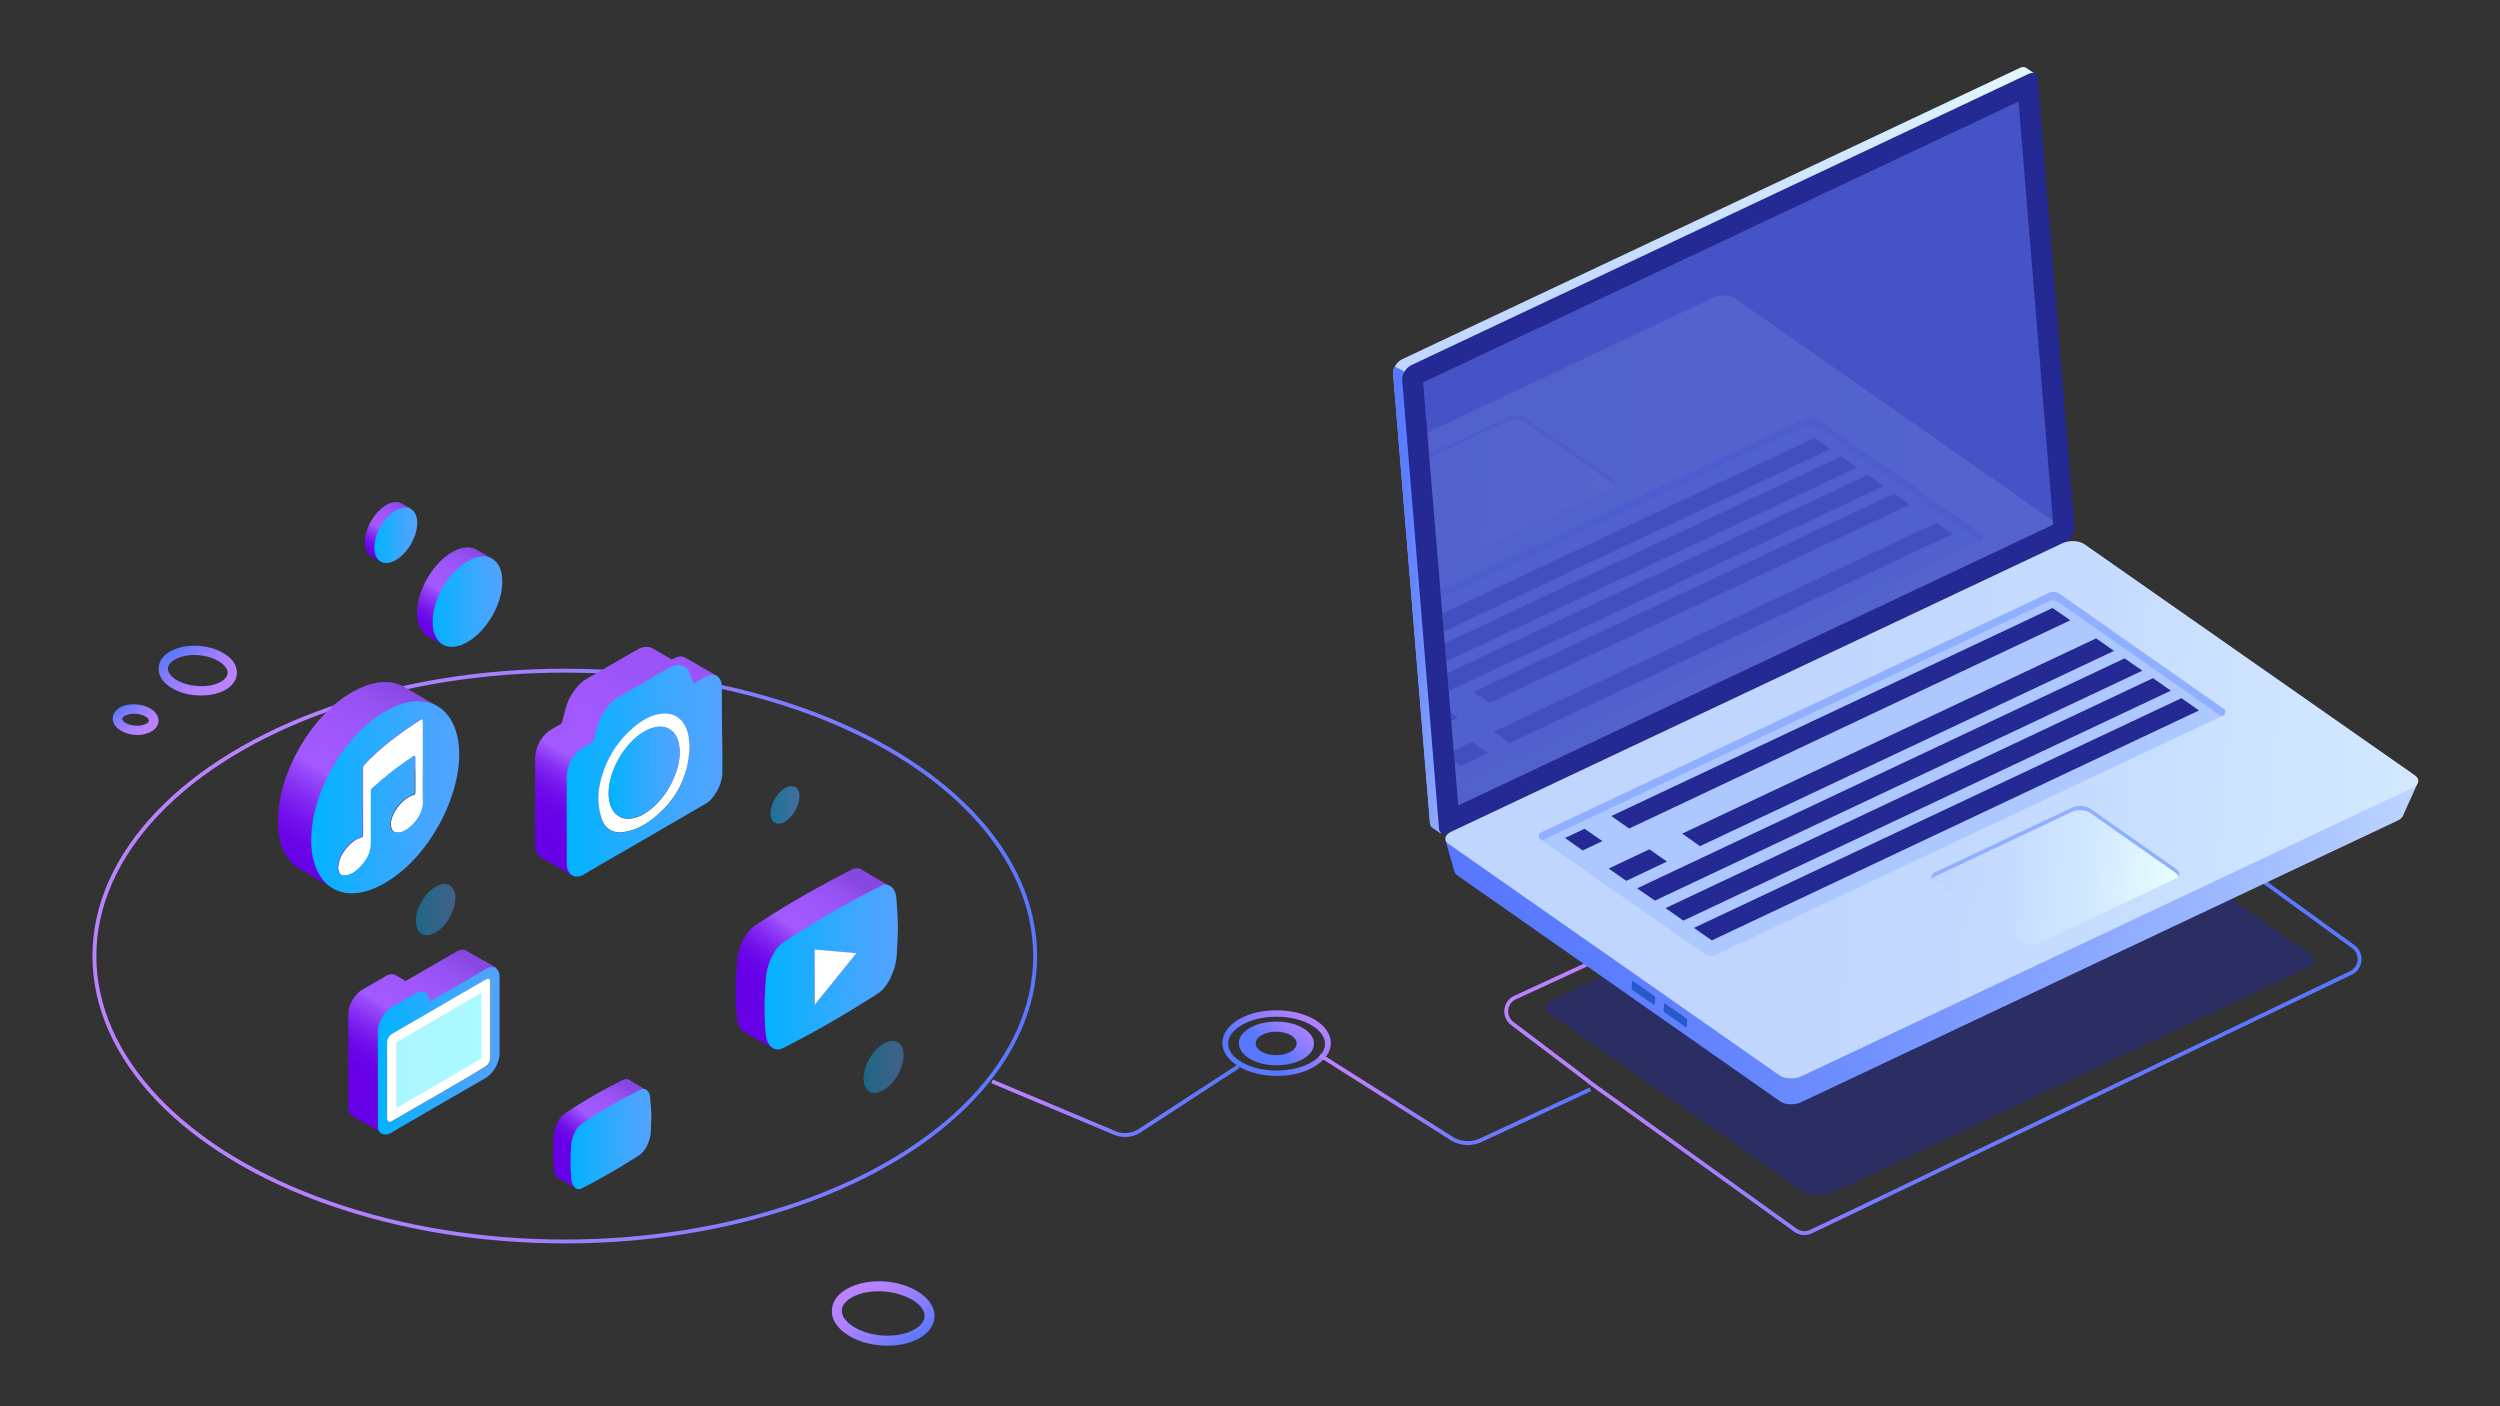 <svg id="svgStepOne" xmlns="http://www.w3.org/2000/svg" xmlns:xlink="http://www.w3.org/1999/xlink" viewBox="0 0 1920 1080">
  <rect x="0" y="0" width="1920" height="1080" fill="#333333" stroke="none"/>
  <defs>
    <linearGradient id="linear-gradient" x1="1351.11" y1="5116.3" x2="1306.73" y2="5068.71" gradientTransform="matrix(1, -0.08, -0.08, -1, 65.83, 5983.59)" gradientUnits="userSpaceOnUse">
      <stop offset="0" stop-color="#bc82ff"/>
      <stop offset="0.18" stop-color="#b782ff"/>
      <stop offset="0.39" stop-color="#a980ff"/>
      <stop offset="0.61" stop-color="#917eff"/>
      <stop offset="0.85" stop-color="#707aff"/>
      <stop offset="1" stop-color="#5778ff"/>
    </linearGradient>
    <linearGradient id="linear-gradient-2" x1="1344.07" y1="5108.58" x2="1313.83" y2="5076.15" xlink:href="#linear-gradient"/>
    <linearGradient id="linear-gradient-3" x1="-151.87" y1="-3241.49" x2="-185.86" y2="-3277.95" gradientTransform="translate(44 3776.72) rotate(4.85)" xlink:href="#linear-gradient"/>
    <linearGradient id="linear-gradient-4" x1="-203.05" y1="-3207.28" x2="-223.29" y2="-3228.99" gradientTransform="translate(44 3776.72) rotate(4.85)" xlink:href="#linear-gradient"/>
    <linearGradient id="linear-gradient-5" x1="70.5" y1="421.76" x2="795.99" y2="421.76" gradientTransform="translate(0.5 312.5)" xlink:href="#linear-gradient"/>
    <linearGradient id="linear-gradient-6" x1="1708.1" y1="3878.73" x2="1901.53" y2="3878.73" gradientTransform="matrix(1.07, -0.04, -0.04, -1.23, -650.27, 5684.93)" gradientUnits="userSpaceOnUse">
      <stop offset="0" stop-color="#bc82ff"/>
      <stop offset="0.12" stop-color="#b782ff"/>
      <stop offset="0.22" stop-color="#a980ff"/>
      <stop offset="0.34" stop-color="#917eff"/>
      <stop offset="0.46" stop-color="#707aff"/>
      <stop offset="1" stop-color="#5778ff"/>
    </linearGradient>
    <linearGradient id="linear-gradient-7" x1="962.93" y1="5855.09" x2="1171.54" y2="5855.09" gradientTransform="matrix(0.89, -0.17, -0.19, -0.98, 1030.91, 6773.84)" xlink:href="#linear-gradient-6"/>
    <linearGradient id="linear-gradient-8" x1="591.29" y1="-3894.37" x2="613.55" y2="-3894.37" gradientTransform="translate(0 4512)" gradientUnits="userSpaceOnUse">
      <stop offset="0" stop-color="#00b3ff"/>
      <stop offset="0.32" stop-color="#1fadff"/>
      <stop offset="0.76" stop-color="#44a6ff"/>
      <stop offset="1" stop-color="#52a3ff"/>
    </linearGradient>
    <linearGradient id="linear-gradient-9" x1="662.76" y1="-3693.1" x2="693.53" y2="-3693.1" xlink:href="#linear-gradient-8"/>
    <linearGradient id="linear-gradient-10" x1="318.88" y1="-3813.95" x2="349.13" y2="-3813.95" xlink:href="#linear-gradient-8"/>
    <linearGradient id="linear-gradient-11" x1="326.05" y1="-4026.94" x2="364.77" y2="-4090.27" gradientTransform="translate(0 4512)" gradientUnits="userSpaceOnUse">
      <stop offset="0" stop-color="#6700e7"/>
      <stop offset="0.09" stop-color="#6a05e8"/>
      <stop offset="0.19" stop-color="#7413ec"/>
      <stop offset="0.29" stop-color="#832af2"/>
      <stop offset="0.41" stop-color="#984afb"/>
      <stop offset="0.45" stop-color="#a259ff"/>
      <stop offset="0.68" stop-color="#9f57fc"/>
      <stop offset="0.85" stop-color="#9752f3"/>
      <stop offset="0.99" stop-color="#8948e4"/>
      <stop offset="1" stop-color="#8747e2"/>
    </linearGradient>
    <linearGradient id="linear-gradient-12" x1="331.78" y1="-4050.42" x2="385.35" y2="-4050.42" xlink:href="#linear-gradient-8"/>
    <linearGradient id="linear-gradient-13" x1="283.54" y1="-4086.98" x2="307.27" y2="-4125.8" xlink:href="#linear-gradient-11"/>
    <linearGradient id="linear-gradient-14" x1="287.01" y1="-4101.38" x2="319.84" y2="-4101.38" xlink:href="#linear-gradient-8"/>
    <linearGradient id="linear-gradient-15" x1="441.78" y1="-3627.03" x2="479.63" y2="-3677.91" xlink:href="#linear-gradient-11"/>
    <linearGradient id="linear-gradient-16" x1="437.49" y1="-3637.71" x2="499.54" y2="-3637.71" xlink:href="#linear-gradient-8"/>
    <linearGradient id="linear-gradient-17" x1="289.73" y1="-3683.94" x2="347.22" y2="-3782.25" xlink:href="#linear-gradient-11"/>
    <linearGradient id="linear-gradient-18" x1="289.69" y1="-3705.49" x2="383.45" y2="-3705.49" xlink:href="#linear-gradient-8"/>
    <linearGradient id="linear-gradient-19" x1="303.86" y1="-3705.74" x2="369.18" y2="-3705.74" gradientTransform="translate(0.5 4512.5)" gradientUnits="userSpaceOnUse">
      <stop offset="0" stop-color="#00dfff"/>
      <stop offset="0.14" stop-color="#00e2ff"/>
      <stop offset="1" stop-color="#00f0ff"/>
    </linearGradient>
    <linearGradient id="linear-gradient-20" x1="593.44" y1="-3752.08" x2="655.87" y2="-3835.99" xlink:href="#linear-gradient-11"/>
    <linearGradient id="linear-gradient-21" x1="586.67" y1="-3769.86" x2="688.98" y2="-3769.86" xlink:href="#linear-gradient-8"/>
    <linearGradient id="linear-gradient-22" x1="430.92" y1="-3862.99" x2="500.77" y2="-3985.05" gradientTransform="translate(0 4512)" gradientUnits="userSpaceOnUse">
      <stop offset="0" stop-color="#6700e7"/>
      <stop offset="0.13" stop-color="#6903e8"/>
      <stop offset="0.22" stop-color="#6f0cea"/>
      <stop offset="0.29" stop-color="#791bee"/>
      <stop offset="0.36" stop-color="#8730f4"/>
      <stop offset="0.42" stop-color="#994cfb"/>
      <stop offset="0.45" stop-color="#a259ff"/>
      <stop offset="0.86" stop-color="#a058fd"/>
      <stop offset="1" stop-color="#9a54f7"/>
    </linearGradient>
    <linearGradient id="linear-gradient-23" x1="434.73" y1="-3920.52" x2="554.01" y2="-3920.52" xlink:href="#linear-gradient-8"/>
    <linearGradient id="linear-gradient-24" x1="466.85" y1="-3919.21" x2="521.45" y2="-3919.21" xlink:href="#linear-gradient-8"/>
    <linearGradient id="linear-gradient-25" x1="226.18" y1="-3850.69" x2="308.16" y2="-3984.78" xlink:href="#linear-gradient-11"/>
    <linearGradient id="linear-gradient-26" x1="238.42" y1="-3900.17" x2="352.06" y2="-3900.17" xlink:href="#linear-gradient-8"/>
    <linearGradient id="linear-gradient-27" x1="1154.83" y1="3473.4" x2="1813.18" y2="3473.4" gradientTransform="matrix(1, 0, 0, -1, 0, 4232)" xlink:href="#linear-gradient-6"/>
    <linearGradient id="linear-gradient-28" x1="419.58" y1="-2788.49" x2="375.25" y2="-2836.03" gradientTransform="translate(44 3776.72) rotate(4.85)" gradientUnits="userSpaceOnUse">
      <stop offset="0" stop-color="#5778ff"/>
      <stop offset="0.15" stop-color="#707aff"/>
      <stop offset="0.39" stop-color="#917eff"/>
      <stop offset="0.61" stop-color="#a980ff"/>
      <stop offset="0.82" stop-color="#b782ff"/>
      <stop offset="1" stop-color="#bc82ff"/>
    </linearGradient>
    <linearGradient id="linear-gradient-29" x1="726.68" y1="-3527.95" x2="1250.96" y2="-3527.95" gradientTransform="translate(44 3776.72) rotate(4.85)" gradientUnits="userSpaceOnUse">
      <stop offset="0" stop-color="#c0d6ff"/>
      <stop offset="0.3" stop-color="#c5dbff"/>
      <stop offset="0.65" stop-color="#d3e9ff"/>
      <stop offset="1" stop-color="#e9ffff"/>
    </linearGradient>
    <linearGradient id="linear-gradient-30" x1="726.64" y1="-3392.97" x2="816.8" y2="-3392.97" gradientTransform="translate(44 3776.72) rotate(4.85)" gradientUnits="userSpaceOnUse">
      <stop offset="0" stop-color="#5778ff"/>
      <stop offset="0.18" stop-color="#5c7dff"/>
      <stop offset="0.39" stop-color="#6a8aff"/>
      <stop offset="0.61" stop-color="#82a0ff"/>
      <stop offset="0.85" stop-color="#a3beff"/>
      <stop offset="1" stop-color="#bcd5ff"/>
    </linearGradient>
    <linearGradient id="linear-gradient-31" x1="796.87" y1="-3240.95" x2="1537.44" y2="-3240.95" xlink:href="#linear-gradient-30"/>
    <linearGradient id="linear-gradient-32" x1="1045.79" y1="-3265.78" x2="1786.63" y2="-3265.78" xlink:href="#linear-gradient-29"/>
    <linearGradient id="linear-gradient-33" x1="1171.26" y1="-3223.63" x2="1360.75" y2="-3223.63" xlink:href="#linear-gradient-29"/>
    <clipPath id="clip-path" transform="translate(0.5 0.5)">
      <polygon points="1549.74 77.5 1092.45 293.17 1119.47 618.06 1576.39 402.39 1549.74 77.5" fill="none"/>
    </clipPath>
    <linearGradient id="linear-gradient-34" x1="762.69" y1="-3431.07" x2="1503.55" y2="-3431.07" xlink:href="#linear-gradient-29"/>
    <linearGradient id="linear-gradient-35" x1="714.03" y1="-3485.74" x2="903.52" y2="-3485.74" xlink:href="#linear-gradient-29"/>
  </defs>
  <title>S1_Animation</title>
  <rect id="Backdrop" width="1920" height="1080" fill="none"/>
  <path id="Ripple_Path_2" data-name="Ripple Path 2" d="M979.74,825.76c-10.54,0-20.91-2.4-28.87-7.22-8.14-4.81-12.58-11.29-12.58-18.14s4.63-13.33,12.77-18.14c15.91-9.26,42-9.07,57.92.19,8.15,4.81,12.59,11.29,12.59,18.14s-4.63,13.33-12.77,18.14h0C1000.66,823.54,990.11,826,979.74,825.76Zm.19-45.35c-9.62-.19-19.43,2-26.65,6.29-6.66,3.89-10.55,8.89-10.55,14.26,0,5.18,3.7,10.36,10.36,14.25,14.63,8.52,38.68,8.7,53.49.19h0c6.66-3.89,10.55-8.89,10.55-14.26,0-5.18-3.7-10.36-10.37-14.25C999.18,782.45,989.55,780.22,979.93,780.41Z" transform="translate(0.5 0.5)" fill="url(#linear-gradient)"/>
  <g id="Ripple_Path_1" data-name="Ripple Path 1">
    <path id="Ripple_path1" data-name="Ripple path1" d="M1000.29,789.11c-11.29-6.66-29.61-6.66-40.9-.19s-11.29,17,0,23.7,29.61,6.66,40.9.19C1011.39,806.33,1011.39,795.77,1000.29,789.11Zm-9.63,18.14c-6.1,3.52-15.91,3.52-22.2,0-6.11-3.52-6.11-9.25,0-12.77s15.91-3.52,22.2,0S996.77,803.73,990.66,807.25Z" transform="translate(0.5 0.5)" fill="url(#linear-gradient-2)"/>
  </g>
  <g id="Path_Circle_2" data-name="Path Circle 2">
    <g>
      <path d="M149.73,533.46a41.48,41.48,0,0,1-20-6.67c-5.92-4.07-8.88-9.26-8.33-14.81.37-5.37,4.26-10.18,10.74-13.14,12-5.74,30-4.08,40.9,3.51,5.92,4.08,8.88,9.26,8.32,14.81-.37,5.37-4.25,10.19-10.73,13.15h0C164.72,533.08,157.13,534,149.73,533.46Zm2.59-30.74a34.82,34.82,0,0,0-17.21,2.6c-3.89,1.85-6.29,4.44-6.67,7.22-.18,2.77,1.67,5.73,5.37,8.33,8.7,6.11,24.25,7.4,33.87,3h0c3.89-1.85,6.29-4.44,6.66-7.22.19-2.78-1.66-5.74-5.37-8.33C164.53,505.13,158.43,503.28,152.32,502.72Z" transform="translate(0.5 0.5)" fill="url(#linear-gradient-3)"/>
      <path d="M102.72,563.82a23.64,23.64,0,0,1-11.47-3.89c-3.52-2.41-5.37-5.93-5.18-9.26.37-3.52,2.77-6.48,6.66-8.33,6.84-3.15,17-2.41,23.32,2,3.51,2.4,5.36,5.92,5.18,9.25-.37,3.52-2.78,6.48-6.66,8.33A22.92,22.92,0,0,1,102.72,563.82Zm1.3-16.11a16.33,16.33,0,0,0-8.15,1.3,4.73,4.73,0,0,0-2.59,2.4,4.25,4.25,0,0,0,2,2.78c4.07,3,11.47,3.52,16.1,1.29a4.73,4.73,0,0,0,2.59-2.4,4.25,4.25,0,0,0-2-2.78A15.55,15.55,0,0,0,104,547.71Z" transform="translate(0.5 0.5)" fill="url(#linear-gradient-4)"/>
    </g>
  </g>
  <ellipse id="Path_Circle_1" data-name="Path Circle 1" cx="433.75" cy="734.26" rx="361.25" ry="219.19" fill="none" stroke-miterlimit="10" stroke-width="3" stroke="url(#linear-gradient-5)"/>
  <path id="Path_Line_2" data-name="Path Line 2" d="M1013.3,809.93l100.84,63.77a23.61,23.61,0,0,0,22.65,1.45l84.09-39.07" transform="translate(0.5 0.5)" fill="none" stroke-miterlimit="10" stroke-width="3" stroke="url(#linear-gradient-6)"/>
  <path id="Path_Line_1" data-name="Path Line 1" d="M761.37,830l94,39.49a20.6,20.6,0,0,0,19.13-1.45l76.16-49.6" transform="translate(0.5 0.5)" fill="none" stroke-miterlimit="10" stroke-width="3" stroke="url(#linear-gradient-7)"/>
  <path id="Element_Circle_S1_3" data-name="Element Circle S1 3" d="M602.39,604.75c-6.29,3.7-11.1,12.4-11.1,19.25,0,7,4.81,10.19,11.1,6.48,6.48-3.7,11.11-12.59,11.11-19.43C613.68,604.38,608.87,601.05,602.39,604.75Z" transform="translate(0.5 0.5)" opacity="0.52" fill="url(#linear-gradient-8)" style="isolation: isolate"/>
  <path id="Element_Circle_S1_2" data-name="Element Circle S1 2" d="M678.08,801.1c-8.7,5-15.36,17-15.36,26.66,0,9.81,6.66,14.06,15.36,8.88,8.88-5.18,15.36-17.21,15.36-26.66C693.62,800.54,687,795.91,678.08,801.1Z" transform="translate(0.5 0.5)" opacity="0.41" fill="url(#linear-gradient-9)" style="isolation: isolate"/>
  <path id="Element_Circle_S1_1" data-name="Element Circle S1 1" d="M334.05,680.44c-8.51,5-15.17,16.85-15.17,26.29,0,9.63,6.66,13.88,15.17,8.89,8.7-5,15.18-17,15.18-26.29C349.23,679.89,342.75,675.44,334.05,680.44Z" transform="translate(0.5 0.5)" opacity="0.41" fill="url(#linear-gradient-10)" style="isolation: isolate"/>
  <g id="Element_Circle_S2_2" data-name="Element Circle S2 2">
    <path d="M346.77,423.49c-15.17,8.7-27,29.8-27,46.84,0,8.14,2.77,14.62,7.95,17.58,4.63,2.59,12,7,12,7s33.87-40,33.68-56.09c0-5.56,4.08-10.19,4.08-10.19s-10.37-6.11-12-7C360.84,418.86,354.18,419.23,346.77,423.49Z" transform="translate(0.5 0.5)" fill="url(#linear-gradient-11)"/>
    <path d="M358.62,430.52c-15.18,8.89-26.84,29.62-26.84,46.47,0,17,11.66,24.44,26.84,15.55,15.36-8.88,26.83-30.17,26.65-46.46C385.45,429.6,374,421.64,358.62,430.52Z" transform="translate(0.5 0.5)" fill="url(#linear-gradient-12)"/>
  </g>
  <g id="Element_Crcle_S2_1" data-name="Element Crcle S2 1">
    <path d="M296.27,387.28c-9.26,5.37-16.66,18.33-16.66,28.69,0,5,1.67,9.08,5,10.74,2.77,1.67,7.4,4.26,7.4,4.26s20.73-24.44,20.54-34.43c0-3.34,2.59-6.3,2.59-6.3s-6.29-3.7-7.4-4.26C304.78,384.5,300.71,384.69,296.27,387.28Z" transform="translate(0.5 0.5)" fill="url(#linear-gradient-13)"/>
    <path d="M303.48,391.54c-9.25,5.37-16.47,18.14-16.47,28.51s7.22,15,16.47,9.62c9.44-5.55,16.47-18.51,16.47-28.51C320,391,312.92,386.17,303.48,391.54Z" transform="translate(0.5 0.5)" fill="url(#linear-gradient-14)"/>
  </g>
  <g id="Element_Box_S1_1" data-name="Element Box S1 1">
    <path d="M486,845.57c-.18-3.89,10-8.88,10-8.88s-12-7-13.69-8c-1.3-.74-2.59-.56-4.44.18-9.81,5-19.8,10.37-29.61,16.29-3.52,2-7,4.45-10.55,6.67-1.48.92-3.15,2-4.63,3.14a15.29,15.29,0,0,0-5,5.74,27.92,27.92,0,0,0-3.34,11.48c-.18,2.59-.18,5.37-.37,8v8.33a8.78,8.78,0,0,0,.19,2.22c.18,2.59.18,5.37.55,7.78.37,3,1.67,5,3.71,6.11l13.51,7.77s9.62-17.77,18.69-23.32c4.07-2.41,8.32-5.19,12.4-7.59,1.48-.93,3-1.85,4.44-3a18.62,18.62,0,0,0,5.36-7A28.66,28.66,0,0,0,486,860.94C485.81,855.57,486.18,850.39,486,845.57Z" transform="translate(0.5 0.5)" fill="url(#linear-gradient-15)"/>
    <path d="M498.76,842.06a6.94,6.94,0,0,0-3.15-5.74c-1.29-.74-2.59-.56-4.44.18-9.81,5-19.8,10.37-29.61,16.29-3.51,2-7,4.45-10.55,6.67-1.48.92-3.14,2-4.62,3.14a15.31,15.31,0,0,0-5,5.74,27.75,27.75,0,0,0-3.33,11.48c-.19,2.59-.19,5.37-.37,8v8.33a9.25,9.25,0,0,0,.18,2.22c.19,2.59.19,5.37.56,7.78.37,3,1.66,5,3.7,6.11,1.3.74,2.78.74,4.63-.37,9.25-4.63,18.32-9.82,27.57-15.18,4.07-2.41,8.33-5.19,12.4-7.59,1.48-.93,3-1.86,4.44-3a18.74,18.74,0,0,0,5.37-7,28.91,28.91,0,0,0,2.78-10.55c.18-5.19.55-10.37.37-15.18C499.32,849.46,499.13,845.76,498.76,842.06Z" transform="translate(0.5 0.5)" fill="url(#linear-gradient-16)"/>
  </g>
  <g id="Icon_File" data-name="Icon File">
    <path d="M357.85,729.74l-1-.47c-1.73-.79-3.78-.47-6,.63a6.54,6.54,0,0,0-1.42.79c-12.75,7.4-25.49,14.8-38.4,22.2-3.78-2.21-6.93-4.1-7.56-4.41a5.33,5.33,0,0,0-2.2-.79,9.25,9.25,0,0,0-5.67,1.58c-5.82,3.46-11.8,6.77-17.62,10.23-4.73,2.68-8,7.24-10.08,13.23a24.08,24.08,0,0,0-.94,4.41v73.21c.15.63.15,1.26.31,1.73a6.47,6.47,0,0,0,3,4.41c1.58.79,22.35,12.91,22.35,12.91s33.37-41.72,57.45-55.74c5.2-3,9.76-10.07,10.55-16.53a13.34,13.34,0,0,0,.16-2.52c0-19.36,19.83-52,19.83-52S359.73,731,357.85,729.74Z" transform="translate(0.5 0.5)" fill="url(#linear-gradient-17)"/>
    <g>
      <path d="M289.69,863.73V790.52a15.91,15.91,0,0,1,.95-4.41c2-6,5.35-10.55,10.07-13.23,5.82-3.46,11.81-6.92,17.63-10.23a10.34,10.34,0,0,1,5.67-1.57c2.67.31,4.4,2.2,5,5.35.16.79.16,1.57.32,2.36.15,0,.15-.16.31-.16,14.17-8.18,28.33-16.37,42.34-24.56.47-.31.95-.47,1.42-.79a7.48,7.48,0,0,1,6-.63q3.78,1.67,3.78,7.56v58.1a14.2,14.2,0,0,1-.16,2.52c-.79,6.3-5.35,13.54-10.55,16.53-24.08,14-48.16,27.87-72.24,41.88a11.74,11.74,0,0,1-2.05,1c-4.09,1.57-7.71-.32-8.5-4.41A8.52,8.52,0,0,0,289.69,863.73Zm46.91-24.09c12-6.93,23.92-13.85,36-20.94a1.56,1.56,0,0,0,.79-.63,8,8,0,0,0,2.83-5.82v-59c-.31-1.89-1.89-2.36-3.62-1.26-23.92,13.86-48,27.87-71.93,41.73a8.2,8.2,0,0,0-3.78,6.45v58.42c0,2.51,1.58,3.3,3.78,2.2C312.52,853.65,324.48,846.73,336.6,839.64Z" transform="translate(0.5 0.5)" fill="url(#linear-gradient-18)"/>
      <path d="M336.6,839.64c-12,6.93-23.93,13.86-36.05,20.94-2,1.26-3.77.32-3.77-2.2V800a7.83,7.83,0,0,1,3.77-6.45c23.93-13.86,48-27.87,71.93-41.72,1.89-1.11,3.31-.63,3.62,1.26v59a8,8,0,0,1-2.83,5.82,4,4,0,0,0-.79.63C360.52,825.79,348.56,832.71,336.6,839.64Z" transform="translate(0.5 0.5)" fill="#fff"/>
      <polygon points="304.36 800.62 340.72 779.37 369.68 762.52 369.68 812.9 333.48 834.16 304.36 851 304.36 800.62" opacity="0.33" fill="url(#linear-gradient-19)" style="isolation: isolate"/>
    </g>
  </g>
  <g id="Icon_Video" data-name="Icon Video">
    <path d="M666.8,695.07c-.19-6.3,16.47-14.81,16.47-14.81s-19.8-11.48-22.58-13.15c-2-1.11-4.44-1.11-7.22.37-16.28,8.15-32.57,17.22-49,27-5.92,3.52-11.66,7.22-17.58,10.92-2.59,1.67-5.18,3.34-7.59,5a26.69,26.69,0,0,0-8.32,9.63,42.32,42.32,0,0,0-5.56,19.07c-.18,4.44-.37,8.88-.74,13.33a1.69,1.69,0,0,1-.18.92v12.77c0,1.12.18,2.41.18,3.52.37,4.26.37,8.7.93,12.78.74,4.81,2.59,8.33,5.92,10,2.22,1.11,22.21,12.78,22.21,12.78S609.43,776,624.6,766.9c6.85-4.08,13.7-8.34,20.55-12.59,2.4-1.48,4.81-3.15,7.4-4.82,3.89-2.77,6.66-7,8.88-11.66a47.72,47.72,0,0,0,4.63-17.4A237.63,237.63,0,0,0,666.8,695.07Z" transform="translate(0.5 0.5)" fill="url(#linear-gradient-20)"/>
    <g>
      <path d="M586.67,778.74V766c0-.37.18-.56.18-.93.19-4.44.37-8.88.74-13.32a45.61,45.61,0,0,1,5.55-19.07c2.22-4.08,4.82-7.41,8.33-9.63,2.59-1.67,5.18-3.52,7.59-5,5.92-3.7,11.66-7.4,17.58-10.92,16.29-9.81,32.76-18.88,49-27,2.78-1.48,5.18-1.48,7.22-.37,3,1.67,4.63,5,5,9.26.55,6.11.92,12.22,1.11,18.51.37,8.15-.37,16.66-.74,25.18a48.77,48.77,0,0,1-4.63,17.4c-2.22,4.63-5,8.88-8.88,11.66-2.41,1.67-4.81,3.33-7.41,4.81-6.84,4.26-13.69,8.52-20.54,12.59-15.17,9.07-30.35,17.4-45.34,25-3,1.49-5.55,1.67-7.77.56-3.33-1.67-5.37-5.18-5.92-10-.56-4.07-.74-8.51-.93-12.77A22.07,22.07,0,0,0,586.67,778.74Zm38.49-7.4c10.73-13.33,21.28-26.47,32-39.8l-32-2.78Z" transform="translate(0.5 0.5)" fill="url(#linear-gradient-21)"/>
      <path d="M625.16,771.34V728.76l32,2.78C646.44,744.87,635.89,758,625.16,771.34Z" transform="translate(0.5 0.5)" fill="#fff"/>
    </g>
  </g>
  <g id="Icon_Image" data-name="Icon Image">
    <path d="M525.78,504.58c-2.41-1.49-5.92-1.11-9.62,1.11-.19.18-.56.18-.56.37-6.48-3.71-13.88-8.15-14.8-8.52-3.15-1.85-7.41-1.66-11.66.74l-39.42,22.77c-6.48,3.7-13.14,13.15-15.55,21.66-.92,3.52-1.85,7-2.77,10.37a4,4,0,0,1-2,3,85.21,85.21,0,0,0-8.7,5.18A27.51,27.51,0,0,0,410.48,582v65.9a14.54,14.54,0,0,0,.19,3,9.24,9.24,0,0,0,4.07,7c2.41,1.48,24.24,14.07,24.24,14.07S454.53,639,469.7,630.27c15.55-9.07,30.91-17.95,46.46-27,.74-.56,1.66-.93,2.59-1.67,6.1-5,10.92-14.81,10.92-22.77V559.37c0-15.36,20.91-40.54,20.91-40.54S528.19,506.06,525.78,504.58Z" transform="translate(0.5 0.5)" fill="url(#linear-gradient-22)"/>
    <g>
      <path d="M553.91,527.72c0-9.07-5.74-12.41-13.51-8-2.41,1.48-4.81,2.77-7,4.07-.93.55-1.48.55-1.67-.37-.92-2.59-1.85-4.81-2.77-7.41-2.41-5.92-8.89-7.59-15.55-3.7L474,535.12c-6.48,3.7-13.14,13.14-15.54,21.66-.93,3.52-1.85,7-2.78,10.37a4,4,0,0,1-2,3,84,84,0,0,0-8.69,5.18A27.48,27.48,0,0,0,434.73,596v65.9a15.34,15.34,0,0,0,.18,3c.74,5.93,5.74,10.55,13.51,5.93,15.36-9.26,30.54-17.78,45.9-26.66,15.54-9.07,30.9-18,46.45-27,.74-.55,1.67-.92,2.59-1.67,6.11-5,10.92-14.81,10.92-22.77V573.26C553.91,558.45,553.91,543.08,553.91,527.72Zm-27,61.46a65.93,65.93,0,0,1-19.06,33.13c-9.25,8.89-18.69,14.26-27.95,16.11-9.62,1.85-15.91-2-18.87-11.85-2.59-8.88-3-18.88.92-31.28,5.37-16.66,14.62-29.81,27.21-39.43,15.54-11.67,34.23-12.41,39.05,8.51.55,2.41.55,5.18.92,7.78A79.48,79.48,0,0,1,526.89,589.18Z" transform="translate(0.5 0.5)" fill="url(#linear-gradient-23)"/>
      <path d="M489.14,555.67a77.66,77.66,0,0,0-27.21,39.43c-3.88,12.4-3.51,22.4-.92,31.29,2.77,9.81,9.25,13.7,18.87,11.84,9.26-1.66,18.7-7,27.95-16.1A66.76,66.76,0,0,0,526.89,589a79.4,79.4,0,0,0,2.22-17c-.37-2.78-.55-5.37-.92-7.77C523.56,543.27,504.68,544,489.14,555.67Zm5,68.87c-15,8.7-27.2,1.66-27.2-15.74s12.4-38.69,27.39-47.39c15.17-8.7,27.2-1.67,27.2,15.92C521.52,594.73,509.12,615.65,494.13,624.54Z" transform="translate(0.5 0.5)" fill="#fff"/>
      <path d="M494.32,561.22c-15.18,8.7-27.39,30-27.39,47.4s12.21,24.43,27.2,15.73c15.18-8.7,27.39-29.8,27.39-47.21C521.52,559.56,509.49,552.52,494.32,561.22Z" transform="translate(0.5 0.5)" fill="url(#linear-gradient-24)"/>
    </g>
  </g>
  <g id="Icon_Audio" data-name="Icon Audio">
    <path d="M270.2,530.86C238,549.19,212.83,594,213,629.9c-.19,17.41,5.92,31.1,17,37.21,9.8,5.56,25.35,14.81,25.35,14.81s71.62-84.6,71.25-118.66c-.19-11.66,8.7-21.47,8.7-21.47L309.81,527C299.82,521.24,285.94,522,270.2,530.86Z" transform="translate(0.5 0.5)" fill="url(#linear-gradient-25)"/>
    <g>
      <path d="M324.61,585.29V556.78a33.73,33.73,0,0,0-.18-4.26c0-.92-.37-1.11-1.11-.55a9.25,9.25,0,0,0-1.85,1.11c-5,3.33-10,6.48-14.81,10.18a190.26,190.26,0,0,0-25.91,22.21c-2.22,2.41-2.4,2-2.4,5.56v48.69c0,2.59,0,2.59-2.22,3.33-3.89,1.29-7.41,4.07-10.92,8.33-3,3.89-5.18,8-5.74,12.4-.74,4.63.93,8.15,3.89,8.15,5,.18,10-2.59,15-8.7,3.33-4.08,5.73-8.52,6.1-13.33a23.07,23.07,0,0,0,.19-3.52V608.8c0-2.78,0-2.78,2.41-5,5.36-4.81,10.91-9.62,16.47-13.7,4.25-3.14,8.51-6.29,13-9.25,1.85-1.3,2-1.11,2,1.11v25.17c0,2.41-.19,2.6-2,3.15-4.63,1.67-9.07,5.18-12.77,10.92-2.77,4.26-4.44,8.52-3.88,12.59.37,3.89,2.59,5.37,5.73,5.19,3.52-.19,7-2.23,10.55-5.56,5.18-5,9.07-12,9.07-19.62C324.61,604.17,324.61,594.73,324.61,585.29Z" transform="translate(0.5 0.5)" fill="#fff"/>
      <path d="M295.74,545.67c-32.2,18.33-57.37,63.13-57.18,99-.37,32.77,22,52.76,56.26,33.14,34.05-19.44,57.74-65.72,57.37-99.78C351.63,543.08,327.39,527.53,295.74,545.67Zm20,87.57c-3.52,3.33-7,5.55-10.55,5.55-3.14.19-5.36-1.3-5.73-5.18-.38-4.08,1.29-8.33,3.88-12.59,3.7-5.74,8-9.26,12.77-10.92,2-.74,2-.93,2-3.15V581.77c0-2.22-.19-2.4-2-1.11-4.26,3-8.7,6.11-13,9.26-5.56,4.26-10.92,8.88-16.47,13.7-2.41,2-2.41,2.22-2.41,5v37.57a21.81,21.81,0,0,1-.19,3.52c-.37,4.82-2.77,9.26-6.1,13.33-5,6.11-10,8.89-15,8.7-3-.18-4.63-3.52-3.89-8.14a28.1,28.1,0,0,1,5.74-12.41c3.33-4.25,7-7,10.92-8.33,2-.74,2.22-.74,2.22-3.33V590.84c0-3.51.18-3.14,2.4-5.55a204,204,0,0,1,25.91-22.22c5-3.51,10-6.84,14.81-10.18.55-.37,1.29-.74,1.85-1.11.74-.37,1.11-.18,1.11.56,0,1.48.18,2.77.18,4.26v28.5c0,9.45-.18,18.89,0,28.33C325,621,320.91,628.24,315.73,633.24Z" transform="translate(0.5 0.5)" fill="url(#linear-gradient-26)"/>
    </g>
  </g>
  <path id="Laptop_Shadow_Path" data-name="Laptop Shadow Path" d="M1219,829.47l-58.48-44.25a11.69,11.69,0,0,1,2.59-19.62l420.1-193.82a11.82,11.82,0,0,1,11.85,1.11L1806.8,726.54a11.77,11.77,0,0,1-1.85,20.18L1390.4,945.35a11.82,11.82,0,0,1-11.84-.92l-158.6-114A4,4,0,0,0,1219,829.47Z" transform="translate(0.5 0.5)" fill="none" stroke-miterlimit="10" stroke-width="3" stroke="url(#linear-gradient-27)"/>
  <g id="Laptop_Shadow" data-name="Laptop Shadow">
    <g opacity="0.5">
      <path d="M1569.55,588.37,1189,768.84a4.77,4.77,0,0,0-.72,8.2l191.51,134.82a29.62,29.62,0,0,0,29.45,2.67l365-173.15a4.78,4.78,0,0,0,.71-8.21Z" transform="translate(0.5 0.5)" fill="#242993"/>
    </g>
  </g>
  <g id="Path_Circle_2-2" data-name="Path Circle 2">
    <path d="M675.68,1032.73c-9.81-.74-19.24-3.89-26.46-8.88-7.59-5.37-11.48-12-10.74-18.89.56-6.85,5.56-13,13.88-16.84,15.92-7.59,39.61-5.56,54,4.63,7.59,5.36,11.48,12,10.74,18.88-.56,6.85-5.55,13-13.88,16.84C695.3,1032.18,685.31,1033.66,675.68,1032.73Zm3.52-41.28c-8.33-.74-17,.37-23.69,3.52-5.74,2.77-9.07,6.48-9.44,10.55s2.41,8.33,7.59,12c12.21,8.52,32.94,10.37,46.45,3.89h0c5.74-2.78,9.07-6.48,9.44-10.55s-2.41-8.33-7.59-12A51,51,0,0,0,679.2,991.45Z" transform="translate(0.5 0.5)" fill="url(#linear-gradient-28)"/>
  </g>
  <g id="Laptop">
    <g id="Laptop_Screen" data-name="Laptop Screen">
      <path d="M1585.83,399.8,1557.7,57.69l4.63-1.48-6.48-4.44h0c-1.29-.93-3.14-1.12-5.36,0L1076.35,275.39c-3.89,1.85-7.22,7-6.85,11.11l28.32,344.89a4.62,4.62,0,0,0,2,3.7h0l6.29,4.44,1.67-6.11h-.37L1579,410.9C1582.87,409.05,1586.2,403.68,1585.83,399.8Z" transform="translate(0.5 0.5)" fill="url(#linear-gradient-29)"/>
      <path d="M1078,284.83,1070.8,281a10.77,10.77,0,0,0-1.48,5.55l28.31,344.89a4.65,4.65,0,0,0,2,3.7h0l6.29,4.44,1.66-6.11h-.37l23.88-11.29Z" transform="translate(0.5 0.5)" fill="url(#linear-gradient-30)"/>
      <path d="M1585.83,415.53,1111.51,639.35c-3.7,1.66-6.48.37-6.85-3.34l-28.31-344.88c-.37-3.89,3-9.26,6.85-11.11L1557.52,56.21c3.7-1.67,6.47-.37,6.85,3.33l28.31,344.88C1592.87,408.5,1589.72,413.68,1585.83,415.53Z" transform="translate(0.5 0.5)" fill="#242993"/>
      <polygon points="1550.24 78 1092.95 293.67 1119.97 618.56 1576.89 402.89 1550.24 78" fill="#4553c7"/>
    </g>
    <g id="Laptop_Base" data-name="Laptop Base">
      <path d="M1856.4,600.65l-25.73,10.93L1595.27,447c-3.89-2.77-11.1-3.14-16.28-.74L1131.31,657.49c-3.88-2.59-21.83-13.15-21.83-13.15l7,24.44h0a4.89,4.89,0,0,0,2.22,3l247.8,173.46c3.89,2.78,11.1,3.15,16.29.74l458-216.22a8.66,8.66,0,0,0,4.07-3.52h0Z" transform="translate(0.5 0.5)" fill="url(#linear-gradient-31)"/>
      <path d="M1852.33,604.54,1382.82,826.13c-5.19,2.41-12.59,2-16.66-.74L1112.07,647.68c-4.08-2.78-3.15-7,2-9.45l469.51-221.59c5.18-2.4,12.59-2,16.66.74L1854.36,595.1C1858.25,597.88,1857.32,602.14,1852.33,604.54Z" transform="translate(0.5 0.5)" fill="url(#linear-gradient-32)"/>
      <path d="M1252.53,758.38l.37-5c0-.55.37-.74.74-.37l16.47,11.48a1.43,1.43,0,0,1,.56,1.29l-.37,5c0,.56-.37.74-.74.37l-16.47-11.47A2,2,0,0,1,1252.53,758.38Z" transform="translate(0.5 0.5)" fill="#2859cb"/>
      <path d="M1277.14,775.6l.37-5c0-.56.37-.74.74-.37l16.48,11.47a1.46,1.46,0,0,1,.55,1.3l-.37,5c0,.55-.37.74-.74.37l-16.47-11.48A2,2,0,0,1,1277.14,775.6Z" transform="translate(0.5 0.5)" fill="#2859cb"/>
      <path d="M1183,639l390.11-184a7.73,7.73,0,0,1,8,.74l126,88.31a2.88,2.88,0,0,1-.37,5L1316.75,733a7.73,7.73,0,0,1-8-.74l-126.21-88.12A3,3,0,0,1,1183,639Z" transform="translate(0.5 0.5)" fill="#adc8ff"/>
      <path d="M1182.58,644l1.29.93,388.82-183.46a7.73,7.73,0,0,1,8,.74l124.73,87.38,1.49-.74a2.88,2.88,0,0,0,.37-5l-126-88.3a8.17,8.17,0,0,0-8-.74l-390.12,184A3,3,0,0,0,1182.58,644Z" transform="translate(0.5 0.5)" fill="#91afff"/>
      <g>
        <polygon points="1590.03 476.38 1251.18 636.33 1237.48 626.7 1576.34 466.94 1590.03 476.38" fill="#242993"/>
        <polygon points="1623.53 499.89 1305.59 649.84 1291.89 640.22 1609.84 490.27 1623.53 499.89" fill="#242993"/>
        <polygon points="1645.37 515.07 1270.98 691.68 1257.29 682.24 1631.67 505.63 1645.37 515.07" fill="#242993"/>
        <polygon points="1667.21 530.44 1292.82 707.04 1279.12 697.42 1653.51 520.81 1667.21 530.44" fill="#242993"/>
        <polygon points="1688.86 545.62 1314.66 722.23 1300.96 712.6 1675.35 536.18 1688.86 545.62" fill="#242993"/>
        <polygon points="1230.64 645.95 1215.46 653.17 1201.95 643.55 1216.94 636.51 1230.64 645.95" fill="#242993"/>
        <polygon points="1280.23 661.69 1248.96 676.5 1235.45 667.06 1266.72 652.25 1280.23 661.69" fill="#242993"/>
      </g>
      <path d="M1564.92,724.13,1670,674.52c4.07-1.85,4.44-5.55.74-8.15l-65.15-45.72c-3.7-2.59-10-3.15-14.25-1.3L1486.27,669c-4.07,1.85-4.44,5.55-.74,8.14l65.14,45.73C1554.37,725.43,1560.66,726,1564.92,724.13Z" transform="translate(0.5 0.5)" fill="url(#linear-gradient-33)"/>
      <path d="M1485.9,672.48,1591,622.87c4.08-1.85,10.55-1.48,14.25,1.3l65.15,45.72a5.81,5.81,0,0,1,2.22,2.59c1.29-1.85.55-4.26-2-5.92l-65.14-45.73c-3.7-2.59-10-3.14-14.25-1.29l-105.12,49.61c-2.77,1.3-3.88,3.52-3,5.55A5.79,5.79,0,0,1,1485.9,672.48Z" transform="translate(0.5 0.5)" fill="#91afff"/>
    </g>
    <g id="Screen_Shadow" data-name="Screen Shadow" opacity="0.11" style="isolation: isolate">
      <g>
        <g clip-path="url(#clip-path)">
          <g>
            <path d="M1584.17,416.09l-469.51,221.4c-5.18,2.41-12.59,2-16.66-.74L843.91,459c-4.07-2.78-3.15-7,2-9.45L1315.45,228c5.18-2.4,12.59-2,16.66.74L1586.2,406.46C1590.09,409.42,1589.16,413.68,1584.17,416.09Z" transform="translate(0.5 0.5)" fill="url(#linear-gradient-34)"/>
            <path d="M1131.31,424.23l105.12-49.61c4.07-1.85,4.44-5.55.74-8.15L1172,320.75c-3.7-2.59-10-3.15-14.25-1.3l-105.12,49.62c-4.07,1.85-4.44,5.55-.74,8.14l65.14,45.73A15.05,15.05,0,0,0,1131.31,424.23Z" transform="translate(0.5 0.5)" fill="url(#linear-gradient-35)"/>
            <path d="M1052.29,372.58,1157.41,323c4.07-1.85,10.55-1.48,14.25,1.3l65.14,45.54a5.76,5.76,0,0,1,2.22,2.59c1.3-1.85.56-4.26-2-5.93l-65.14-45.72c-3.7-2.59-10-3.15-14.25-1.3l-105.12,49.62c-2.77,1.29-3.88,3.51-3,5.55A9,9,0,0,1,1052.29,372.58Z" transform="translate(0.5 0.5)" fill="#91afff"/>
            <g>
              <path d="M996.77,504.39l390.12-184a7.68,7.68,0,0,1,8,.74l126,88.3a2.87,2.87,0,0,1-.37,5l-389.93,184a7.68,7.68,0,0,1-8-.74L996.4,509.57A3,3,0,0,1,996.77,504.39Z" transform="translate(0.5 0.5)" fill="#adc8ff"/>
              <path d="M996.4,509.39l1.3.92,388.82-183.45a7.68,7.68,0,0,1,8,.74L1519.21,415l1.48-.74a2.88,2.88,0,0,0,.37-5l-126-88.31a8.2,8.2,0,0,0-8-.74L997,504.21A3,3,0,0,0,996.4,509.39Z" transform="translate(0.5 0.5)" fill="#91afff"/>
            </g>
          </g>
        </g>
        <g clip-path="url(#clip-path)">
          <polygon points="1487.14 401.59 1147.17 561.91 1159.39 570.61 1499.35 410.11 1487.14 401.59" fill="#242993"/>
        </g>
        <g clip-path="url(#clip-path)">
          <polygon points="1454.75 379.01 1131.63 531.36 1143.84 539.88 1466.78 387.52 1454.75 379.01" fill="#242993"/>
        </g>
        <g clip-path="url(#clip-path)">
          <polygon points="1107.38 542.66 1077.22 556.91 1089.43 565.43 1119.6 551.17 1107.38 542.66" fill="#242993"/>
        </g>
        <g clip-path="url(#clip-path)">
          <polygon points="1130.7 569.68 1109.79 579.68 1122 588.2 1142.92 578.38 1130.7 569.68" fill="#242993"/>
        </g>
        <g clip-path="url(#clip-path)">
          <polygon points="1434.39 364.75 1057.05 542.66 1069.08 551.17 1446.61 373.27 1434.39 364.75" fill="#242993"/>
        </g>
        <g clip-path="url(#clip-path)">
          <polygon points="1414.04 350.5 1036.69 528.4 1048.9 537.1 1426.25 359.01 1414.04 350.5" fill="#242993"/>
        </g>
        <g clip-path="url(#clip-path)">
          <polygon points="1393.68 336.24 1016.33 514.33 1028.55 522.85 1405.89 344.76 1393.68 336.24" fill="#242993"/>
        </g>
      </g>
    </g>
  </g>
</svg>
